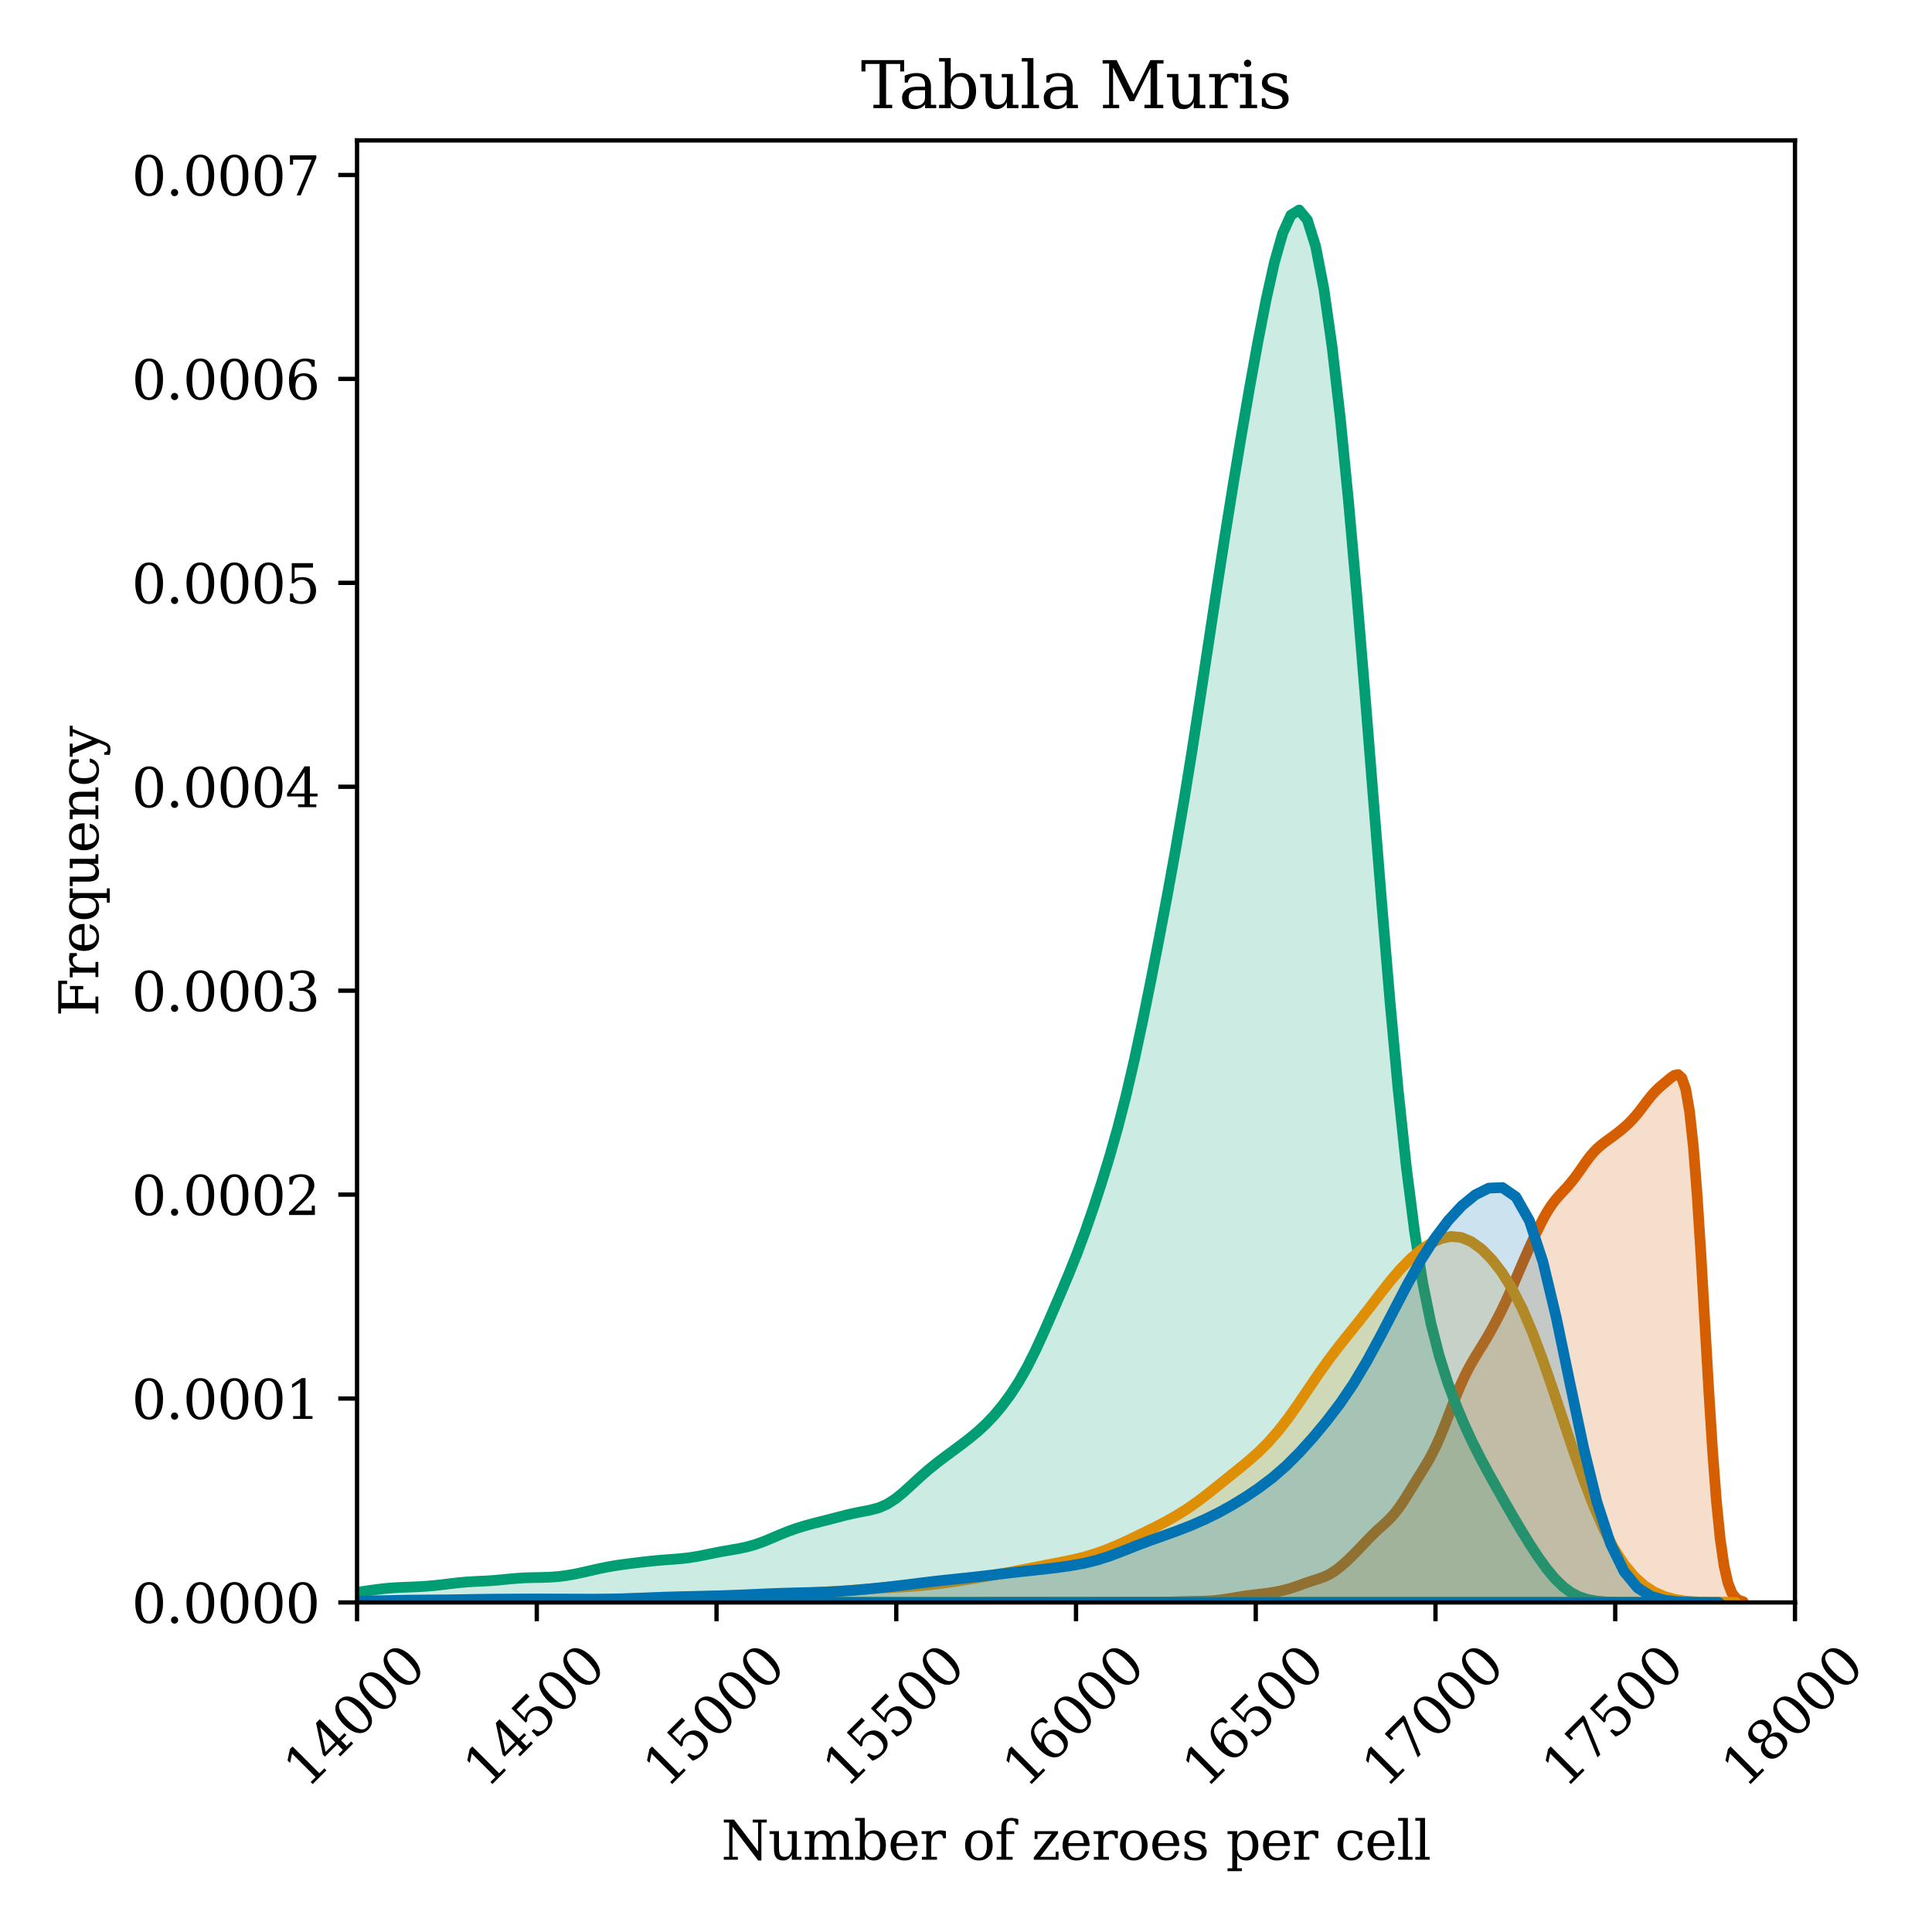 <?xml version="1.0" encoding="utf-8" standalone="no"?>
<!DOCTYPE svg PUBLIC "-//W3C//DTD SVG 1.1//EN"
  "http://www.w3.org/Graphics/SVG/1.1/DTD/svg11.dtd">
<svg xmlns:xlink="http://www.w3.org/1999/xlink" width="360pt" height="360pt" viewBox="0 0 360 360" xmlns="http://www.w3.org/2000/svg" version="1.1">
 <defs>
  <style type="text/css">*{stroke-linejoin: round; stroke-linecap: butt}</style>
 </defs>
 <g id="figure_1">
  <g id="patch_1">
   <path d="M 0 360 
L 360 360 
L 360 0 
L 0 0 
z
" style="fill: #ffffff"/>
  </g>
  <g id="axes_1">
   <g id="patch_2">
    <path d="M 66.53 298.591 
L 334.467 298.591 
L 334.467 26.16 
L 66.53 26.16 
z
" style="fill: #ffffff"/>
   </g>
   <g id="PolyCollection_1">
    <defs>
     <path id="mad202af116" d="M 182.892 -61.409 
L 182.892 -61.409 
L 183.605 -61.409 
L 184.318 -61.409 
L 185.032 -61.409 
L 185.745 -61.409 
L 186.458 -61.409 
L 187.171 -61.409 
L 187.884 -61.409 
L 188.597 -61.409 
L 189.311 -61.409 
L 190.024 -61.409 
L 190.737 -61.409 
L 191.45 -61.409 
L 192.163 -61.409 
L 192.876 -61.409 
L 193.59 -61.409 
L 194.303 -61.409 
L 195.016 -61.409 
L 195.729 -61.409 
L 196.442 -61.409 
L 197.155 -61.409 
L 197.869 -61.409 
L 198.582 -61.409 
L 199.295 -61.409 
L 200.008 -61.409 
L 200.721 -61.409 
L 201.434 -61.409 
L 202.148 -61.409 
L 202.861 -61.409 
L 203.574 -61.409 
L 204.287 -61.409 
L 205 -61.409 
L 205.713 -61.409 
L 206.426 -61.409 
L 207.14 -61.409 
L 207.853 -61.409 
L 208.566 -61.409 
L 209.279 -61.409 
L 209.992 -61.409 
L 210.705 -61.409 
L 211.419 -61.409 
L 212.132 -61.409 
L 212.845 -61.409 
L 213.558 -61.409 
L 214.271 -61.409 
L 214.984 -61.409 
L 215.698 -61.409 
L 216.411 -61.409 
L 217.124 -61.409 
L 217.837 -61.409 
L 218.55 -61.409 
L 219.263 -61.409 
L 219.977 -61.409 
L 220.69 -61.409 
L 221.403 -61.409 
L 222.116 -61.409 
L 222.829 -61.409 
L 223.542 -61.409 
L 224.256 -61.409 
L 224.969 -61.409 
L 225.682 -61.409 
L 226.395 -61.409 
L 227.108 -61.409 
L 227.821 -61.409 
L 228.535 -61.409 
L 229.248 -61.409 
L 229.961 -61.409 
L 230.674 -61.409 
L 231.387 -61.409 
L 232.1 -61.409 
L 232.813 -61.409 
L 233.527 -61.409 
L 234.24 -61.409 
L 234.953 -61.409 
L 235.666 -61.409 
L 236.379 -61.409 
L 237.092 -61.409 
L 237.806 -61.409 
L 238.519 -61.409 
L 239.232 -61.409 
L 239.945 -61.409 
L 240.658 -61.409 
L 241.371 -61.409 
L 242.085 -61.409 
L 242.798 -61.409 
L 243.511 -61.409 
L 244.224 -61.409 
L 244.937 -61.409 
L 245.65 -61.409 
L 246.364 -61.409 
L 247.077 -61.409 
L 247.79 -61.409 
L 248.503 -61.409 
L 249.216 -61.409 
L 249.929 -61.409 
L 250.643 -61.409 
L 251.356 -61.409 
L 252.069 -61.409 
L 252.782 -61.409 
L 253.495 -61.409 
L 254.208 -61.409 
L 254.921 -61.409 
L 255.635 -61.409 
L 256.348 -61.409 
L 257.061 -61.409 
L 257.774 -61.409 
L 258.487 -61.409 
L 259.2 -61.409 
L 259.914 -61.409 
L 260.627 -61.409 
L 261.34 -61.409 
L 262.053 -61.409 
L 262.766 -61.409 
L 263.479 -61.409 
L 264.193 -61.409 
L 264.906 -61.409 
L 265.619 -61.409 
L 266.332 -61.409 
L 267.045 -61.409 
L 267.758 -61.409 
L 268.472 -61.409 
L 269.185 -61.409 
L 269.898 -61.409 
L 270.611 -61.409 
L 271.324 -61.409 
L 272.037 -61.409 
L 272.751 -61.409 
L 273.464 -61.409 
L 274.177 -61.409 
L 274.89 -61.409 
L 275.603 -61.409 
L 276.316 -61.409 
L 277.03 -61.409 
L 277.743 -61.409 
L 278.456 -61.409 
L 279.169 -61.409 
L 279.882 -61.409 
L 280.595 -61.409 
L 281.308 -61.409 
L 282.022 -61.409 
L 282.735 -61.409 
L 283.448 -61.409 
L 284.161 -61.409 
L 284.874 -61.409 
L 285.587 -61.409 
L 286.301 -61.409 
L 287.014 -61.409 
L 287.727 -61.409 
L 288.44 -61.409 
L 289.153 -61.409 
L 289.866 -61.409 
L 290.58 -61.409 
L 291.293 -61.409 
L 292.006 -61.409 
L 292.719 -61.409 
L 293.432 -61.409 
L 294.145 -61.409 
L 294.859 -61.409 
L 295.572 -61.409 
L 296.285 -61.409 
L 296.998 -61.409 
L 297.711 -61.409 
L 298.424 -61.409 
L 299.138 -61.409 
L 299.851 -61.409 
L 300.564 -61.409 
L 301.277 -61.409 
L 301.99 -61.409 
L 302.703 -61.409 
L 303.417 -61.409 
L 304.13 -61.409 
L 304.843 -61.409 
L 305.556 -61.409 
L 306.269 -61.409 
L 306.982 -61.409 
L 307.695 -61.409 
L 308.409 -61.409 
L 309.122 -61.409 
L 309.835 -61.409 
L 310.548 -61.409 
L 311.261 -61.409 
L 311.974 -61.409 
L 312.688 -61.409 
L 313.401 -61.409 
L 314.114 -61.409 
L 314.827 -61.409 
L 315.54 -61.409 
L 316.253 -61.409 
L 316.967 -61.409 
L 317.68 -61.409 
L 318.393 -61.409 
L 319.106 -61.409 
L 319.819 -61.409 
L 320.532 -61.409 
L 321.246 -61.409 
L 321.959 -61.409 
L 322.672 -61.409 
L 323.385 -61.409 
L 324.098 -61.409 
L 324.811 -61.409 
L 324.811 -61.552 
L 324.811 -61.552 
L 324.098 -61.772 
L 323.385 -62.26 
L 322.672 -63.253 
L 321.959 -65.107 
L 321.246 -68.278 
L 320.532 -73.251 
L 319.819 -80.395 
L 319.106 -89.787 
L 318.393 -101.08 
L 317.68 -113.478 
L 316.967 -125.869 
L 316.253 -137.097 
L 315.54 -146.252 
L 314.827 -152.877 
L 314.114 -157.017 
L 313.401 -159.106 
L 312.688 -159.771 
L 311.974 -159.622 
L 311.261 -159.12 
L 310.548 -158.526 
L 309.835 -157.927 
L 309.122 -157.306 
L 308.409 -156.614 
L 307.695 -155.817 
L 306.982 -154.926 
L 306.269 -153.981 
L 305.556 -153.04 
L 304.843 -152.152 
L 304.13 -151.346 
L 303.417 -150.625 
L 302.703 -149.974 
L 301.99 -149.375 
L 301.277 -148.813 
L 300.564 -148.277 
L 299.851 -147.758 
L 299.138 -147.24 
L 298.424 -146.693 
L 297.711 -146.079 
L 296.998 -145.362 
L 296.285 -144.524 
L 295.572 -143.576 
L 294.859 -142.561 
L 294.145 -141.533 
L 293.432 -140.549 
L 292.719 -139.64 
L 292.006 -138.813 
L 291.293 -138.041 
L 290.58 -137.275 
L 289.866 -136.456 
L 289.153 -135.526 
L 288.44 -134.446 
L 287.727 -133.209 
L 287.014 -131.838 
L 286.301 -130.371 
L 285.587 -128.846 
L 284.874 -127.281 
L 284.161 -125.68 
L 283.448 -124.043 
L 282.735 -122.378 
L 282.022 -120.712 
L 281.308 -119.079 
L 280.595 -117.507 
L 279.882 -116.01 
L 279.169 -114.586 
L 278.456 -113.23 
L 277.743 -111.932 
L 277.03 -110.692 
L 276.316 -109.501 
L 275.603 -108.342 
L 274.89 -107.181 
L 274.177 -105.97 
L 273.464 -104.663 
L 272.751 -103.221 
L 272.037 -101.632 
L 271.324 -99.906 
L 270.611 -98.079 
L 269.898 -96.207 
L 269.185 -94.354 
L 268.472 -92.586 
L 267.758 -90.951 
L 267.045 -89.471 
L 266.332 -88.136 
L 265.619 -86.913 
L 264.906 -85.752 
L 264.193 -84.61 
L 263.479 -83.458 
L 262.766 -82.294 
L 262.053 -81.136 
L 261.34 -80.022 
L 260.627 -78.989 
L 259.914 -78.066 
L 259.2 -77.257 
L 258.487 -76.544 
L 257.774 -75.889 
L 257.061 -75.249 
L 256.348 -74.589 
L 255.635 -73.895 
L 254.921 -73.166 
L 254.208 -72.416 
L 253.495 -71.663 
L 252.782 -70.921 
L 252.069 -70.199 
L 251.356 -69.502 
L 250.643 -68.835 
L 249.929 -68.209 
L 249.216 -67.635 
L 248.503 -67.127 
L 247.79 -66.696 
L 247.077 -66.34 
L 246.364 -66.049 
L 245.65 -65.802 
L 244.937 -65.574 
L 244.224 -65.345 
L 243.511 -65.103 
L 242.798 -64.848 
L 242.085 -64.588 
L 241.371 -64.335 
L 240.658 -64.099 
L 239.945 -63.887 
L 239.232 -63.701 
L 238.519 -63.537 
L 237.806 -63.394 
L 237.092 -63.269 
L 236.379 -63.159 
L 235.666 -63.064 
L 234.953 -62.979 
L 234.24 -62.898 
L 233.527 -62.815 
L 232.813 -62.727 
L 232.1 -62.629 
L 231.387 -62.521 
L 230.674 -62.404 
L 229.961 -62.283 
L 229.248 -62.162 
L 228.535 -62.046 
L 227.821 -61.94 
L 227.108 -61.848 
L 226.395 -61.774 
L 225.682 -61.718 
L 224.969 -61.679 
L 224.256 -61.654 
L 223.542 -61.637 
L 222.829 -61.624 
L 222.116 -61.61 
L 221.403 -61.594 
L 220.69 -61.574 
L 219.977 -61.552 
L 219.263 -61.529 
L 218.55 -61.509 
L 217.837 -61.491 
L 217.124 -61.476 
L 216.411 -61.466 
L 215.698 -61.46 
L 214.984 -61.457 
L 214.271 -61.457 
L 213.558 -61.458 
L 212.845 -61.459 
L 212.132 -61.46 
L 211.419 -61.46 
L 210.705 -61.46 
L 209.992 -61.459 
L 209.279 -61.456 
L 208.566 -61.452 
L 207.853 -61.446 
L 207.14 -61.439 
L 206.426 -61.432 
L 205.713 -61.425 
L 205 -61.419 
L 204.287 -61.415 
L 203.574 -61.412 
L 202.861 -61.411 
L 202.148 -61.41 
L 201.434 -61.409 
L 200.721 -61.409 
L 200.008 -61.409 
L 199.295 -61.409 
L 198.582 -61.409 
L 197.869 -61.409 
L 197.155 -61.409 
L 196.442 -61.41 
L 195.729 -61.412 
L 195.016 -61.414 
L 194.303 -61.418 
L 193.59 -61.423 
L 192.876 -61.429 
L 192.163 -61.435 
L 191.45 -61.441 
L 190.737 -61.445 
L 190.024 -61.446 
L 189.311 -61.444 
L 188.597 -61.439 
L 187.884 -61.432 
L 187.171 -61.426 
L 186.458 -61.42 
L 185.745 -61.416 
L 185.032 -61.413 
L 184.318 -61.411 
L 183.605 -61.41 
L 182.892 -61.409 
z
" style="stroke: #d55e00; stroke-width: 2"/>
    </defs>
    <g clip-path="url(#p341650a01e)">
     <use xlink:href="#mad202af116" x="0" y="360" style="fill: #d55e00; fill-opacity: 0.2; stroke: #d55e00; stroke-width: 2"/>
    </g>
   </g>
   <g id="PolyCollection_2">
    <defs>
     <path id="m974bfc3714" d="M 0.98 -61.409 
L 0.98 -61.409 
L 2.515 -61.409 
L 4.051 -61.409 
L 5.587 -61.409 
L 7.122 -61.409 
L 8.658 -61.409 
L 10.194 -61.409 
L 11.729 -61.409 
L 13.265 -61.409 
L 14.8 -61.409 
L 16.336 -61.409 
L 17.872 -61.409 
L 19.407 -61.409 
L 20.943 -61.409 
L 22.479 -61.409 
L 24.014 -61.409 
L 25.55 -61.409 
L 27.086 -61.409 
L 28.621 -61.409 
L 30.157 -61.409 
L 31.693 -61.409 
L 33.228 -61.409 
L 34.764 -61.409 
L 36.3 -61.409 
L 37.835 -61.409 
L 39.371 -61.409 
L 40.907 -61.409 
L 42.442 -61.409 
L 43.978 -61.409 
L 45.514 -61.409 
L 47.049 -61.409 
L 48.585 -61.409 
L 50.121 -61.409 
L 51.656 -61.409 
L 53.192 -61.409 
L 54.727 -61.409 
L 56.263 -61.409 
L 57.799 -61.409 
L 59.334 -61.409 
L 60.87 -61.409 
L 62.406 -61.409 
L 63.941 -61.409 
L 65.477 -61.409 
L 67.013 -61.409 
L 68.548 -61.409 
L 70.084 -61.409 
L 71.62 -61.409 
L 73.155 -61.409 
L 74.691 -61.409 
L 76.227 -61.409 
L 77.762 -61.409 
L 79.298 -61.409 
L 80.834 -61.409 
L 82.369 -61.409 
L 83.905 -61.409 
L 85.441 -61.409 
L 86.976 -61.409 
L 88.512 -61.409 
L 90.048 -61.409 
L 91.583 -61.409 
L 93.119 -61.409 
L 94.654 -61.409 
L 96.19 -61.409 
L 97.726 -61.409 
L 99.261 -61.409 
L 100.797 -61.409 
L 102.333 -61.409 
L 103.868 -61.409 
L 105.404 -61.409 
L 106.94 -61.409 
L 108.475 -61.409 
L 110.011 -61.409 
L 111.547 -61.409 
L 113.082 -61.409 
L 114.618 -61.409 
L 116.154 -61.409 
L 117.689 -61.409 
L 119.225 -61.409 
L 120.761 -61.409 
L 122.296 -61.409 
L 123.832 -61.409 
L 125.368 -61.409 
L 126.903 -61.409 
L 128.439 -61.409 
L 129.974 -61.409 
L 131.51 -61.409 
L 133.046 -61.409 
L 134.581 -61.409 
L 136.117 -61.409 
L 137.653 -61.409 
L 139.188 -61.409 
L 140.724 -61.409 
L 142.26 -61.409 
L 143.795 -61.409 
L 145.331 -61.409 
L 146.867 -61.409 
L 148.402 -61.409 
L 149.938 -61.409 
L 151.474 -61.409 
L 153.009 -61.409 
L 154.545 -61.409 
L 156.081 -61.409 
L 157.616 -61.409 
L 159.152 -61.409 
L 160.688 -61.409 
L 162.223 -61.409 
L 163.759 -61.409 
L 165.295 -61.409 
L 166.83 -61.409 
L 168.366 -61.409 
L 169.901 -61.409 
L 171.437 -61.409 
L 172.973 -61.409 
L 174.508 -61.409 
L 176.044 -61.409 
L 177.58 -61.409 
L 179.115 -61.409 
L 180.651 -61.409 
L 182.187 -61.409 
L 183.722 -61.409 
L 185.258 -61.409 
L 186.794 -61.409 
L 188.329 -61.409 
L 189.865 -61.409 
L 191.401 -61.409 
L 192.936 -61.409 
L 194.472 -61.409 
L 196.008 -61.409 
L 197.543 -61.409 
L 199.079 -61.409 
L 200.615 -61.409 
L 202.15 -61.409 
L 203.686 -61.409 
L 205.222 -61.409 
L 206.757 -61.409 
L 208.293 -61.409 
L 209.828 -61.409 
L 211.364 -61.409 
L 212.9 -61.409 
L 214.435 -61.409 
L 215.971 -61.409 
L 217.507 -61.409 
L 219.042 -61.409 
L 220.578 -61.409 
L 222.114 -61.409 
L 223.649 -61.409 
L 225.185 -61.409 
L 226.721 -61.409 
L 228.256 -61.409 
L 229.792 -61.409 
L 231.328 -61.409 
L 232.863 -61.409 
L 234.399 -61.409 
L 235.935 -61.409 
L 237.47 -61.409 
L 239.006 -61.409 
L 240.542 -61.409 
L 242.077 -61.409 
L 243.613 -61.409 
L 245.149 -61.409 
L 246.684 -61.409 
L 248.22 -61.409 
L 249.755 -61.409 
L 251.291 -61.409 
L 252.827 -61.409 
L 254.362 -61.409 
L 255.898 -61.409 
L 257.434 -61.409 
L 258.969 -61.409 
L 260.505 -61.409 
L 262.041 -61.409 
L 263.576 -61.409 
L 265.112 -61.409 
L 266.648 -61.409 
L 268.183 -61.409 
L 269.719 -61.409 
L 271.255 -61.409 
L 272.79 -61.409 
L 274.326 -61.409 
L 275.862 -61.409 
L 277.397 -61.409 
L 278.933 -61.409 
L 280.469 -61.409 
L 282.004 -61.409 
L 283.54 -61.409 
L 285.076 -61.409 
L 286.611 -61.409 
L 288.147 -61.409 
L 289.682 -61.409 
L 291.218 -61.409 
L 292.754 -61.409 
L 294.289 -61.409 
L 295.825 -61.409 
L 297.361 -61.409 
L 298.896 -61.409 
L 300.432 -61.409 
L 301.968 -61.409 
L 303.503 -61.409 
L 305.039 -61.409 
L 306.575 -61.409 
L 306.575 -61.409 
L 306.575 -61.409 
L 305.039 -61.411 
L 303.503 -61.416 
L 301.968 -61.43 
L 300.432 -61.462 
L 298.896 -61.534 
L 297.361 -61.682 
L 295.825 -61.964 
L 294.289 -62.457 
L 292.754 -63.243 
L 291.218 -64.383 
L 289.682 -65.898 
L 288.147 -67.756 
L 286.611 -69.89 
L 285.076 -72.229 
L 283.54 -74.717 
L 282.004 -77.31 
L 280.469 -79.973 
L 278.933 -82.681 
L 277.397 -85.439 
L 275.862 -88.301 
L 274.326 -91.348 
L 272.79 -94.668 
L 271.255 -98.342 
L 269.719 -102.493 
L 268.183 -107.358 
L 266.648 -113.329 
L 265.112 -120.905 
L 263.576 -130.565 
L 262.041 -142.627 
L 260.505 -157.134 
L 258.969 -173.811 
L 257.434 -192.103 
L 255.898 -211.269 
L 254.362 -230.515 
L 252.827 -249.108 
L 251.291 -266.432 
L 249.755 -281.99 
L 248.22 -295.364 
L 246.684 -306.175 
L 245.149 -314.113 
L 243.613 -319.002 
L 242.077 -320.867 
L 240.542 -319.92 
L 239.006 -316.518 
L 237.47 -311.118 
L 235.935 -304.233 
L 234.399 -296.36 
L 232.863 -287.879 
L 231.328 -278.993 
L 229.792 -269.759 
L 228.256 -260.173 
L 226.721 -250.261 
L 225.185 -240.136 
L 223.649 -229.994 
L 222.114 -220.079 
L 220.578 -210.598 
L 219.042 -201.644 
L 217.507 -193.177 
L 215.971 -185.074 
L 214.435 -177.235 
L 212.9 -169.667 
L 211.364 -162.499 
L 209.828 -155.889 
L 208.293 -149.909 
L 206.757 -144.493 
L 205.222 -139.489 
L 203.686 -134.783 
L 202.15 -130.357 
L 200.615 -126.24 
L 199.079 -122.412 
L 197.543 -118.771 
L 196.008 -115.206 
L 194.472 -111.699 
L 192.936 -108.348 
L 191.401 -105.284 
L 189.865 -102.579 
L 188.329 -100.213 
L 186.794 -98.13 
L 185.258 -96.289 
L 183.722 -94.674 
L 182.187 -93.256 
L 180.651 -91.986 
L 179.115 -90.803 
L 177.58 -89.661 
L 176.044 -88.525 
L 174.508 -87.357 
L 172.973 -86.114 
L 171.437 -84.771 
L 169.901 -83.354 
L 168.366 -81.952 
L 166.83 -80.7 
L 165.295 -79.72 
L 163.759 -79.052 
L 162.223 -78.634 
L 160.688 -78.336 
L 159.152 -78.036 
L 157.616 -77.68 
L 156.081 -77.282 
L 154.545 -76.881 
L 153.009 -76.492 
L 151.474 -76.103 
L 149.938 -75.684 
L 148.402 -75.21 
L 146.867 -74.66 
L 145.331 -74.041 
L 143.795 -73.384 
L 142.26 -72.75 
L 140.724 -72.2 
L 139.188 -71.766 
L 137.653 -71.439 
L 136.117 -71.173 
L 134.581 -70.91 
L 133.046 -70.616 
L 131.51 -70.298 
L 129.974 -69.995 
L 128.439 -69.747 
L 126.903 -69.571 
L 125.368 -69.447 
L 123.832 -69.337 
L 122.296 -69.209 
L 120.761 -69.052 
L 119.225 -68.875 
L 117.689 -68.688 
L 116.154 -68.491 
L 114.618 -68.268 
L 113.082 -68 
L 111.547 -67.683 
L 110.011 -67.333 
L 108.475 -66.981 
L 106.94 -66.661 
L 105.404 -66.401 
L 103.868 -66.216 
L 102.333 -66.109 
L 100.797 -66.062 
L 99.261 -66.039 
L 97.726 -65.993 
L 96.19 -65.896 
L 94.654 -65.754 
L 93.119 -65.601 
L 91.583 -65.475 
L 90.048 -65.387 
L 88.512 -65.315 
L 86.976 -65.223 
L 85.441 -65.085 
L 83.905 -64.906 
L 82.369 -64.716 
L 80.834 -64.548 
L 79.298 -64.42 
L 77.762 -64.332 
L 76.227 -64.27 
L 74.691 -64.21 
L 73.155 -64.124 
L 71.62 -63.992 
L 70.084 -63.808 
L 68.548 -63.59 
L 67.013 -63.37 
L 65.477 -63.175 
L 63.941 -63.019 
L 62.406 -62.896 
L 60.87 -62.797 
L 59.334 -62.713 
L 57.799 -62.639 
L 56.263 -62.568 
L 54.727 -62.488 
L 53.192 -62.389 
L 51.656 -62.271 
L 50.121 -62.146 
L 48.585 -62.031 
L 47.049 -61.937 
L 45.514 -61.864 
L 43.978 -61.81 
L 42.442 -61.769 
L 40.907 -61.739 
L 39.371 -61.725 
L 37.835 -61.731 
L 36.3 -61.759 
L 34.764 -61.799 
L 33.228 -61.837 
L 31.693 -61.861 
L 30.157 -61.863 
L 28.621 -61.848 
L 27.086 -61.822 
L 25.55 -61.792 
L 24.014 -61.763 
L 22.479 -61.737 
L 20.943 -61.717 
L 19.407 -61.704 
L 17.872 -61.694 
L 16.336 -61.681 
L 14.8 -61.657 
L 13.265 -61.618 
L 11.729 -61.569 
L 10.194 -61.518 
L 8.658 -61.474 
L 7.122 -61.443 
L 5.587 -61.424 
L 4.051 -61.415 
L 2.515 -61.411 
L 0.98 -61.409 
z
" style="stroke: #029e73; stroke-width: 2"/>
    </defs>
    <g clip-path="url(#p341650a01e)">
     <use xlink:href="#m974bfc3714" x="0" y="360" style="fill: #029e73; fill-opacity: 0.2; stroke: #029e73; stroke-width: 2"/>
    </g>
   </g>
   <g id="PolyCollection_3">
    <path d="M -53.738 298.591 
L -53.738 298.591 
L -51.843 298.591 
L -49.948 298.591 
L -48.052 298.591 
L -46.157 298.591 
L -44.261 298.591 
L -42.366 298.591 
L -40.471 298.591 
L -38.575 298.591 
L -36.68 298.591 
L -34.784 298.591 
L -32.889 298.591 
L -30.994 298.591 
L -29.098 298.591 
L -27.203 298.591 
L -25.307 298.591 
L -23.412 298.591 
L -21.517 298.591 
L -19.621 298.591 
L -17.726 298.591 
L -15.83 298.591 
L -13.935 298.591 
L -12.04 298.591 
L -10.144 298.591 
L -8.249 298.591 
L -6.353 298.591 
L -4.458 298.591 
L -2.563 298.591 
L -0.667 298.591 
L 1.228 298.591 
L 3.124 298.591 
L 5.019 298.591 
L 6.914 298.591 
L 8.81 298.591 
L 10.705 298.591 
L 12.601 298.591 
L 14.496 298.591 
L 16.391 298.591 
L 18.287 298.591 
L 20.182 298.591 
L 22.078 298.591 
L 23.973 298.591 
L 25.868 298.591 
L 27.764 298.591 
L 29.659 298.591 
L 31.555 298.591 
L 33.45 298.591 
L 35.345 298.591 
L 37.241 298.591 
L 39.136 298.591 
L 41.032 298.591 
L 42.927 298.591 
L 44.822 298.591 
L 46.718 298.591 
L 48.613 298.591 
L 50.509 298.591 
L 52.404 298.591 
L 54.299 298.591 
L 56.195 298.591 
L 58.09 298.591 
L 59.986 298.591 
L 61.881 298.591 
L 63.776 298.591 
L 65.672 298.591 
L 67.567 298.591 
L 69.463 298.591 
L 71.358 298.591 
L 73.253 298.591 
L 75.149 298.591 
L 77.044 298.591 
L 78.94 298.591 
L 80.835 298.591 
L 82.731 298.591 
L 84.626 298.591 
L 86.521 298.591 
L 88.417 298.591 
L 90.312 298.591 
L 92.208 298.591 
L 94.103 298.591 
L 95.998 298.591 
L 97.894 298.591 
L 99.789 298.591 
L 101.685 298.591 
L 103.58 298.591 
L 105.475 298.591 
L 107.371 298.591 
L 109.266 298.591 
L 111.162 298.591 
L 113.057 298.591 
L 114.952 298.591 
L 116.848 298.591 
L 118.743 298.591 
L 120.639 298.591 
L 122.534 298.591 
L 124.429 298.591 
L 126.325 298.591 
L 128.22 298.591 
L 130.116 298.591 
L 132.011 298.591 
L 133.906 298.591 
L 135.802 298.591 
L 137.697 298.591 
L 139.593 298.591 
L 141.488 298.591 
L 143.383 298.591 
L 145.279 298.591 
L 147.174 298.591 
L 149.07 298.591 
L 150.965 298.591 
L 152.86 298.591 
L 154.756 298.591 
L 156.651 298.591 
L 158.547 298.591 
L 160.442 298.591 
L 162.337 298.591 
L 164.233 298.591 
L 166.128 298.591 
L 168.024 298.591 
L 169.919 298.591 
L 171.814 298.591 
L 173.71 298.591 
L 175.605 298.591 
L 177.501 298.591 
L 179.396 298.591 
L 181.291 298.591 
L 183.187 298.591 
L 185.082 298.591 
L 186.978 298.591 
L 188.873 298.591 
L 190.768 298.591 
L 192.664 298.591 
L 194.559 298.591 
L 196.455 298.591 
L 198.35 298.591 
L 200.245 298.591 
L 202.141 298.591 
L 204.036 298.591 
L 205.932 298.591 
L 207.827 298.591 
L 209.722 298.591 
L 211.618 298.591 
L 213.513 298.591 
L 215.409 298.591 
L 217.304 298.591 
L 219.199 298.591 
L 221.095 298.591 
L 222.99 298.591 
L 224.886 298.591 
L 226.781 298.591 
L 228.676 298.591 
L 230.572 298.591 
L 232.467 298.591 
L 234.363 298.591 
L 236.258 298.591 
L 238.153 298.591 
L 240.049 298.591 
L 241.944 298.591 
L 243.84 298.591 
L 245.735 298.591 
L 247.63 298.591 
L 249.526 298.591 
L 251.421 298.591 
L 253.317 298.591 
L 255.212 298.591 
L 257.107 298.591 
L 259.003 298.591 
L 260.898 298.591 
L 262.794 298.591 
L 264.689 298.591 
L 266.584 298.591 
L 268.48 298.591 
L 270.375 298.591 
L 272.271 298.591 
L 274.166 298.591 
L 276.061 298.591 
L 277.957 298.591 
L 279.852 298.591 
L 281.748 298.591 
L 283.643 298.591 
L 285.538 298.591 
L 287.434 298.591 
L 289.329 298.591 
L 291.225 298.591 
L 293.12 298.591 
L 295.015 298.591 
L 296.911 298.591 
L 298.806 298.591 
L 300.702 298.591 
L 302.597 298.591 
L 304.492 298.591 
L 306.388 298.591 
L 308.283 298.591 
L 310.179 298.591 
L 312.074 298.591 
L 313.969 298.591 
L 315.865 298.591 
L 317.76 298.591 
L 319.656 298.591 
L 321.551 298.591 
L 323.446 298.591 
L 323.446 298.59 
L 323.446 298.59 
L 321.551 298.587 
L 319.656 298.576 
L 317.76 298.546 
L 315.865 298.473 
L 313.969 298.316 
L 312.074 298.016 
L 310.179 297.498 
L 308.283 296.675 
L 306.388 295.457 
L 304.492 293.749 
L 302.597 291.458 
L 300.702 288.503 
L 298.806 284.838 
L 296.911 280.483 
L 295.015 275.532 
L 293.12 270.143 
L 291.225 264.5 
L 289.329 258.814 
L 287.434 253.319 
L 285.538 248.261 
L 283.643 243.836 
L 281.748 240.125 
L 279.852 237.092 
L 277.957 234.65 
L 276.061 232.741 
L 274.166 231.37 
L 272.271 230.579 
L 270.375 230.395 
L 268.48 230.79 
L 266.584 231.679 
L 264.689 232.965 
L 262.794 234.589 
L 260.898 236.532 
L 259.003 238.761 
L 257.107 241.181 
L 255.212 243.657 
L 253.317 246.081 
L 251.421 248.44 
L 249.526 250.811 
L 247.63 253.299 
L 245.735 255.959 
L 243.84 258.75 
L 241.944 261.556 
L 240.049 264.236 
L 238.153 266.678 
L 236.258 268.83 
L 234.363 270.705 
L 232.467 272.371 
L 230.572 273.923 
L 228.676 275.445 
L 226.781 276.97 
L 224.886 278.475 
L 222.99 279.908 
L 221.095 281.224 
L 219.199 282.407 
L 217.304 283.475 
L 215.409 284.464 
L 213.513 285.413 
L 211.618 286.338 
L 209.722 287.235 
L 207.827 288.08 
L 205.932 288.849 
L 204.036 289.523 
L 202.141 290.092 
L 200.245 290.564 
L 198.35 290.965 
L 196.455 291.333 
L 194.559 291.697 
L 192.664 292.067 
L 190.768 292.441 
L 188.873 292.81 
L 186.978 293.166 
L 185.082 293.507 
L 183.187 293.835 
L 181.291 294.151 
L 179.396 294.457 
L 177.501 294.746 
L 175.605 295.01 
L 173.71 295.241 
L 171.814 295.432 
L 169.919 295.582 
L 168.024 295.699 
L 166.128 295.8 
L 164.233 295.908 
L 162.337 296.038 
L 160.442 296.189 
L 158.547 296.342 
L 156.651 296.476 
L 154.756 296.584 
L 152.86 296.68 
L 150.965 296.784 
L 149.07 296.904 
L 147.174 297.031 
L 145.279 297.144 
L 143.383 297.227 
L 141.488 297.276 
L 139.593 297.302 
L 137.697 297.319 
L 135.802 297.341 
L 133.906 297.38 
L 132.011 297.44 
L 130.116 297.517 
L 128.22 297.601 
L 126.325 297.677 
L 124.429 297.736 
L 122.534 297.78 
L 120.639 297.817 
L 118.743 297.858 
L 116.848 297.908 
L 114.952 297.963 
L 113.057 298.017 
L 111.162 298.065 
L 109.266 298.104 
L 107.371 298.136 
L 105.475 298.165 
L 103.58 298.193 
L 101.685 298.222 
L 99.789 298.251 
L 97.894 298.28 
L 95.998 298.306 
L 94.103 298.325 
L 92.208 298.336 
L 90.312 298.345 
L 88.417 298.356 
L 86.521 298.373 
L 84.626 298.393 
L 82.731 298.411 
L 80.835 298.423 
L 78.94 298.431 
L 77.044 298.436 
L 75.149 298.44 
L 73.253 298.444 
L 71.358 298.447 
L 69.463 298.452 
L 67.567 298.46 
L 65.672 298.47 
L 63.776 298.479 
L 61.881 298.482 
L 59.986 298.48 
L 58.09 298.477 
L 56.195 298.478 
L 54.299 298.485 
L 52.404 298.497 
L 50.509 298.509 
L 48.613 298.519 
L 46.718 298.527 
L 44.822 298.531 
L 42.927 298.533 
L 41.032 298.53 
L 39.136 298.524 
L 37.241 298.517 
L 35.345 298.509 
L 33.45 298.505 
L 31.555 298.505 
L 29.659 298.506 
L 27.764 298.505 
L 25.868 298.5 
L 23.973 298.495 
L 22.078 298.495 
L 20.182 298.504 
L 18.287 298.519 
L 16.391 298.538 
L 14.496 298.553 
L 12.601 298.559 
L 10.705 298.557 
L 8.81 298.549 
L 6.914 298.54 
L 5.019 298.534 
L 3.124 298.534 
L 1.228 298.538 
L -0.667 298.545 
L -2.563 298.553 
L -4.458 298.561 
L -6.353 298.568 
L -8.249 298.573 
L -10.144 298.575 
L -12.04 298.575 
L -13.935 298.573 
L -15.83 298.571 
L -17.726 298.572 
L -19.621 298.576 
L -21.517 298.581 
L -23.412 298.585 
L -25.307 298.588 
L -27.203 298.59 
L -29.098 298.59 
L -30.994 298.588 
L -32.889 298.585 
L -34.784 298.581 
L -36.68 298.576 
L -38.575 298.572 
L -40.471 298.572 
L -42.366 298.574 
L -44.261 298.579 
L -46.157 298.583 
L -48.052 298.587 
L -49.948 298.589 
L -51.843 298.591 
L -53.738 298.591 
z
" clip-path="url(#p341650a01e)" style="fill: #de8f05; fill-opacity: 0.2; stroke: #de8f05; stroke-width: 2"/>
   </g>
   <g id="PolyCollection_4">
    <path d="M -181.172 298.591 
L -181.172 298.591 
L -178.652 298.591 
L -176.132 298.591 
L -173.613 298.591 
L -171.093 298.591 
L -168.573 298.591 
L -166.053 298.591 
L -163.533 298.591 
L -161.014 298.591 
L -158.494 298.591 
L -155.974 298.591 
L -153.454 298.591 
L -150.935 298.591 
L -148.415 298.591 
L -145.895 298.591 
L -143.375 298.591 
L -140.856 298.591 
L -138.336 298.591 
L -135.816 298.591 
L -133.296 298.591 
L -130.777 298.591 
L -128.257 298.591 
L -125.737 298.591 
L -123.217 298.591 
L -120.698 298.591 
L -118.178 298.591 
L -115.658 298.591 
L -113.138 298.591 
L -110.619 298.591 
L -108.099 298.591 
L -105.579 298.591 
L -103.059 298.591 
L -100.539 298.591 
L -98.02 298.591 
L -95.5 298.591 
L -92.98 298.591 
L -90.46 298.591 
L -87.941 298.591 
L -85.421 298.591 
L -82.901 298.591 
L -80.381 298.591 
L -77.862 298.591 
L -75.342 298.591 
L -72.822 298.591 
L -70.302 298.591 
L -67.783 298.591 
L -65.263 298.591 
L -62.743 298.591 
L -60.223 298.591 
L -57.704 298.591 
L -55.184 298.591 
L -52.664 298.591 
L -50.144 298.591 
L -47.625 298.591 
L -45.105 298.591 
L -42.585 298.591 
L -40.065 298.591 
L -37.545 298.591 
L -35.026 298.591 
L -32.506 298.591 
L -29.986 298.591 
L -27.466 298.591 
L -24.947 298.591 
L -22.427 298.591 
L -19.907 298.591 
L -17.387 298.591 
L -14.868 298.591 
L -12.348 298.591 
L -9.828 298.591 
L -7.308 298.591 
L -4.789 298.591 
L -2.269 298.591 
L 0.251 298.591 
L 2.771 298.591 
L 5.29 298.591 
L 7.81 298.591 
L 10.33 298.591 
L 12.85 298.591 
L 15.369 298.591 
L 17.889 298.591 
L 20.409 298.591 
L 22.929 298.591 
L 25.448 298.591 
L 27.968 298.591 
L 30.488 298.591 
L 33.008 298.591 
L 35.528 298.591 
L 38.047 298.591 
L 40.567 298.591 
L 43.087 298.591 
L 45.607 298.591 
L 48.126 298.591 
L 50.646 298.591 
L 53.166 298.591 
L 55.686 298.591 
L 58.205 298.591 
L 60.725 298.591 
L 63.245 298.591 
L 65.765 298.591 
L 68.284 298.591 
L 70.804 298.591 
L 73.324 298.591 
L 75.844 298.591 
L 78.363 298.591 
L 80.883 298.591 
L 83.403 298.591 
L 85.923 298.591 
L 88.442 298.591 
L 90.962 298.591 
L 93.482 298.591 
L 96.002 298.591 
L 98.522 298.591 
L 101.041 298.591 
L 103.561 298.591 
L 106.081 298.591 
L 108.601 298.591 
L 111.12 298.591 
L 113.64 298.591 
L 116.16 298.591 
L 118.68 298.591 
L 121.199 298.591 
L 123.719 298.591 
L 126.239 298.591 
L 128.759 298.591 
L 131.278 298.591 
L 133.798 298.591 
L 136.318 298.591 
L 138.838 298.591 
L 141.357 298.591 
L 143.877 298.591 
L 146.397 298.591 
L 148.917 298.591 
L 151.436 298.591 
L 153.956 298.591 
L 156.476 298.591 
L 158.996 298.591 
L 161.516 298.591 
L 164.035 298.591 
L 166.555 298.591 
L 169.075 298.591 
L 171.595 298.591 
L 174.114 298.591 
L 176.634 298.591 
L 179.154 298.591 
L 181.674 298.591 
L 184.193 298.591 
L 186.713 298.591 
L 189.233 298.591 
L 191.753 298.591 
L 194.272 298.591 
L 196.792 298.591 
L 199.312 298.591 
L 201.832 298.591 
L 204.351 298.591 
L 206.871 298.591 
L 209.391 298.591 
L 211.911 298.591 
L 214.43 298.591 
L 216.95 298.591 
L 219.47 298.591 
L 221.99 298.591 
L 224.51 298.591 
L 227.029 298.591 
L 229.549 298.591 
L 232.069 298.591 
L 234.589 298.591 
L 237.108 298.591 
L 239.628 298.591 
L 242.148 298.591 
L 244.668 298.591 
L 247.187 298.591 
L 249.707 298.591 
L 252.227 298.591 
L 254.747 298.591 
L 257.266 298.591 
L 259.786 298.591 
L 262.306 298.591 
L 264.826 298.591 
L 267.345 298.591 
L 269.865 298.591 
L 272.385 298.591 
L 274.905 298.591 
L 277.424 298.591 
L 279.944 298.591 
L 282.464 298.591 
L 284.984 298.591 
L 287.504 298.591 
L 290.023 298.591 
L 292.543 298.591 
L 295.063 298.591 
L 297.583 298.591 
L 300.102 298.591 
L 302.622 298.591 
L 305.142 298.591 
L 307.662 298.591 
L 310.181 298.591 
L 312.701 298.591 
L 315.221 298.591 
L 317.741 298.591 
L 320.26 298.591 
L 320.26 298.59 
L 320.26 298.59 
L 317.741 298.584 
L 315.221 298.557 
L 312.701 298.462 
L 310.181 298.178 
L 307.662 297.456 
L 305.142 295.869 
L 302.622 292.823 
L 300.102 287.665 
L 297.583 279.932 
L 295.063 269.689 
L 292.543 257.768 
L 290.023 245.676 
L 287.504 235.141 
L 284.984 227.461 
L 282.464 223.016 
L 279.944 221.285 
L 277.424 221.384 
L 274.905 222.631 
L 272.385 224.691 
L 269.865 227.418 
L 267.345 230.761 
L 264.826 234.719 
L 262.306 239.219 
L 259.786 244.041 
L 257.266 248.904 
L 254.747 253.556 
L 252.227 257.788 
L 249.707 261.511 
L 247.187 264.812 
L 244.668 267.838 
L 242.148 270.639 
L 239.628 273.159 
L 237.108 275.35 
L 234.589 277.251 
L 232.069 278.945 
L 229.549 280.485 
L 227.029 281.876 
L 224.51 283.116 
L 221.99 284.218 
L 219.47 285.205 
L 216.95 286.113 
L 214.43 287.007 
L 211.911 287.953 
L 209.391 288.952 
L 206.871 289.914 
L 204.351 290.723 
L 201.832 291.331 
L 199.312 291.775 
L 196.792 292.122 
L 194.272 292.418 
L 191.753 292.689 
L 189.233 292.962 
L 186.713 293.254 
L 184.193 293.558 
L 181.674 293.853 
L 179.154 294.121 
L 176.634 294.378 
L 174.114 294.655 
L 171.595 294.963 
L 169.075 295.28 
L 166.555 295.58 
L 164.035 295.857 
L 161.516 296.11 
L 158.996 296.334 
L 156.476 296.516 
L 153.956 296.647 
L 151.436 296.731 
L 148.917 296.79 
L 146.397 296.856 
L 143.877 296.946 
L 141.357 297.057 
L 138.838 297.171 
L 136.318 297.273 
L 133.798 297.355 
L 131.278 297.42 
L 128.759 297.476 
L 126.239 297.534 
L 123.719 297.609 
L 121.199 297.706 
L 118.68 297.812 
L 116.16 297.901 
L 113.64 297.955 
L 111.12 297.974 
L 108.601 297.972 
L 106.081 297.963 
L 103.561 297.954 
L 101.041 297.949 
L 98.522 297.95 
L 96.002 297.957 
L 93.482 297.969 
L 90.962 297.99 
L 88.442 298.026 
L 85.923 298.07 
L 83.403 298.106 
L 80.883 298.125 
L 78.363 298.142 
L 75.844 298.173 
L 73.324 298.222 
L 70.804 298.273 
L 68.284 298.314 
L 65.765 298.34 
L 63.245 298.352 
L 60.725 298.359 
L 58.205 298.37 
L 55.686 298.39 
L 53.166 298.418 
L 50.646 298.445 
L 48.126 298.461 
L 45.607 298.469 
L 43.087 298.479 
L 40.567 298.5 
L 38.047 298.528 
L 35.528 298.554 
L 33.008 298.57 
L 30.488 298.575 
L 27.968 298.574 
L 25.448 298.572 
L 22.929 298.575 
L 20.409 298.58 
L 17.889 298.585 
L 15.369 298.589 
L 12.85 298.59 
L 10.33 298.588 
L 7.81 298.584 
L 5.29 298.575 
L 2.771 298.564 
L 0.251 298.556 
L -2.269 298.556 
L -4.789 298.563 
L -7.308 298.572 
L -9.828 298.576 
L -12.348 298.575 
L -14.868 298.573 
L -17.387 298.573 
L -19.907 298.577 
L -22.427 298.581 
L -24.947 298.583 
L -27.466 298.581 
L -29.986 298.576 
L -32.506 298.573 
L -35.026 298.574 
L -37.545 298.579 
L -40.065 298.584 
L -42.585 298.588 
L -45.105 298.59 
L -47.625 298.591 
L -50.144 298.591 
L -52.664 298.591 
L -55.184 298.591 
L -57.704 298.591 
L -60.223 298.591 
L -62.743 298.591 
L -65.263 298.591 
L -67.783 298.591 
L -70.302 298.591 
L -72.822 298.591 
L -75.342 298.591 
L -77.862 298.591 
L -80.381 298.591 
L -82.901 298.591 
L -85.421 298.591 
L -87.941 298.591 
L -90.46 298.591 
L -92.98 298.591 
L -95.5 298.591 
L -98.02 298.591 
L -100.539 298.591 
L -103.059 298.591 
L -105.579 298.591 
L -108.099 298.591 
L -110.619 298.591 
L -113.138 298.591 
L -115.658 298.591 
L -118.178 298.591 
L -120.698 298.591 
L -123.217 298.591 
L -125.737 298.591 
L -128.257 298.591 
L -130.777 298.591 
L -133.296 298.591 
L -135.816 298.591 
L -138.336 298.591 
L -140.856 298.591 
L -143.375 298.591 
L -145.895 298.591 
L -148.415 298.591 
L -150.935 298.591 
L -153.454 298.591 
L -155.974 298.589 
L -158.494 298.586 
L -161.014 298.581 
L -163.533 298.576 
L -166.053 298.573 
L -168.573 298.574 
L -171.093 298.579 
L -173.613 298.585 
L -176.132 298.589 
L -178.652 298.59 
L -181.172 298.591 
z
" clip-path="url(#p341650a01e)" style="fill: #0173b2; fill-opacity: 0.2; stroke: #0173b2; stroke-width: 2"/>
   </g>
   <g id="matplotlib.axis_1">
    <g id="xtick_1">
     <g id="line2d_1">
      <defs>
       <path id="mb9ae58ee84" d="M 0 0 
L 0 3.5 
" style="stroke: #000000; stroke-width: 0.8"/>
      </defs>
      <g>
       <use xlink:href="#mb9ae58ee84" x="66.53" y="298.591" style="stroke: #000000; stroke-width: 0.8"/>
      </g>
     </g>
     <g id="text_1">
      <!-- 14000 -->
      <g transform="translate(57.234 333.459) rotate(-45) scale(0.1 -0.1)">
       <defs>
        <path id="DejaVuSerif-31" d="M 909 0 
L 909 331 
L 1722 331 
L 1722 4213 
L 781 3603 
L 781 4013 
L 1919 4750 
L 2350 4750 
L 2350 331 
L 3163 331 
L 3163 0 
L 909 0 
z
" transform="scale(0.016)"/>
        <path id="DejaVuSerif-34" d="M 2234 1581 
L 2234 4063 
L 641 1581 
L 2234 1581 
z
M 3609 0 
L 1484 0 
L 1484 331 
L 2234 331 
L 2234 1247 
L 197 1247 
L 197 1588 
L 2241 4750 
L 2859 4750 
L 2859 1581 
L 3750 1581 
L 3750 1247 
L 2859 1247 
L 2859 331 
L 3609 331 
L 3609 0 
z
" transform="scale(0.016)"/>
        <path id="DejaVuSerif-30" d="M 2034 219 
Q 2513 219 2750 744 
Q 2988 1269 2988 2328 
Q 2988 3391 2750 3916 
Q 2513 4441 2034 4441 
Q 1556 4441 1318 3916 
Q 1081 3391 1081 2328 
Q 1081 1269 1318 744 
Q 1556 219 2034 219 
z
M 2034 -91 
Q 1275 -91 848 546 
Q 422 1184 422 2328 
Q 422 3475 848 4112 
Q 1275 4750 2034 4750 
Q 2797 4750 3222 4112 
Q 3647 3475 3647 2328 
Q 3647 1184 3222 546 
Q 2797 -91 2034 -91 
z
" transform="scale(0.016)"/>
       </defs>
       <use xlink:href="#DejaVuSerif-31"/>
       <use xlink:href="#DejaVuSerif-34" x="63.623"/>
       <use xlink:href="#DejaVuSerif-30" x="127.246"/>
       <use xlink:href="#DejaVuSerif-30" x="190.869"/>
       <use xlink:href="#DejaVuSerif-30" x="254.492"/>
      </g>
     </g>
    </g>
    <g id="xtick_2">
     <g id="line2d_2">
      <g>
       <use xlink:href="#mb9ae58ee84" x="100.022" y="298.591" style="stroke: #000000; stroke-width: 0.8"/>
      </g>
     </g>
     <g id="text_2">
      <!-- 14500 -->
      <g transform="translate(90.726 333.459) rotate(-45) scale(0.1 -0.1)">
       <defs>
        <path id="DejaVuSerif-35" d="M 3219 4666 
L 3219 4153 
L 1081 4153 
L 1081 2816 
Q 1244 2928 1461 2984 
Q 1678 3041 1947 3041 
Q 2703 3041 3140 2622 
Q 3578 2203 3578 1478 
Q 3578 738 3136 323 
Q 2694 -91 1894 -91 
Q 1572 -91 1234 -12 
Q 897 66 544 225 
L 544 1131 
L 897 1131 
Q 925 688 1179 453 
Q 1434 219 1894 219 
Q 2388 219 2653 544 
Q 2919 869 2919 1478 
Q 2919 2084 2655 2407 
Q 2391 2731 1894 2731 
Q 1613 2731 1398 2631 
Q 1184 2531 1019 2322 
L 750 2322 
L 750 4666 
L 3219 4666 
z
" transform="scale(0.016)"/>
       </defs>
       <use xlink:href="#DejaVuSerif-31"/>
       <use xlink:href="#DejaVuSerif-34" x="63.623"/>
       <use xlink:href="#DejaVuSerif-35" x="127.246"/>
       <use xlink:href="#DejaVuSerif-30" x="190.869"/>
       <use xlink:href="#DejaVuSerif-30" x="254.492"/>
      </g>
     </g>
    </g>
    <g id="xtick_3">
     <g id="line2d_3">
      <g>
       <use xlink:href="#mb9ae58ee84" x="133.514" y="298.591" style="stroke: #000000; stroke-width: 0.8"/>
      </g>
     </g>
     <g id="text_3">
      <!-- 15000 -->
      <g transform="translate(124.218 333.459) rotate(-45) scale(0.1 -0.1)">
       <use xlink:href="#DejaVuSerif-31"/>
       <use xlink:href="#DejaVuSerif-35" x="63.623"/>
       <use xlink:href="#DejaVuSerif-30" x="127.246"/>
       <use xlink:href="#DejaVuSerif-30" x="190.869"/>
       <use xlink:href="#DejaVuSerif-30" x="254.492"/>
      </g>
     </g>
    </g>
    <g id="xtick_4">
     <g id="line2d_4">
      <g>
       <use xlink:href="#mb9ae58ee84" x="167.007" y="298.591" style="stroke: #000000; stroke-width: 0.8"/>
      </g>
     </g>
     <g id="text_4">
      <!-- 15500 -->
      <g transform="translate(157.71 333.459) rotate(-45) scale(0.1 -0.1)">
       <use xlink:href="#DejaVuSerif-31"/>
       <use xlink:href="#DejaVuSerif-35" x="63.623"/>
       <use xlink:href="#DejaVuSerif-35" x="127.246"/>
       <use xlink:href="#DejaVuSerif-30" x="190.869"/>
       <use xlink:href="#DejaVuSerif-30" x="254.492"/>
      </g>
     </g>
    </g>
    <g id="xtick_5">
     <g id="line2d_5">
      <g>
       <use xlink:href="#mb9ae58ee84" x="200.499" y="298.591" style="stroke: #000000; stroke-width: 0.8"/>
      </g>
     </g>
     <g id="text_5">
      <!-- 16000 -->
      <g transform="translate(191.202 333.459) rotate(-45) scale(0.1 -0.1)">
       <defs>
        <path id="DejaVuSerif-36" d="M 2094 219 
Q 2534 219 2771 542 
Q 3009 866 3009 1472 
Q 3009 2078 2771 2401 
Q 2534 2725 2094 2725 
Q 1647 2725 1412 2412 
Q 1178 2100 1178 1509 
Q 1178 888 1415 553 
Q 1653 219 2094 219 
z
M 1075 2569 
Q 1288 2803 1556 2918 
Q 1825 3034 2163 3034 
Q 2859 3034 3264 2615 
Q 3669 2197 3669 1472 
Q 3669 763 3233 336 
Q 2797 -91 2069 -91 
Q 1278 -91 853 498 
Q 428 1088 428 2181 
Q 428 3406 931 4078 
Q 1434 4750 2350 4750 
Q 2597 4750 2869 4703 
Q 3141 4656 3425 4563 
L 3425 3794 
L 3072 3794 
Q 3034 4109 2831 4275 
Q 2628 4441 2284 4441 
Q 1678 4441 1381 3981 
Q 1084 3522 1075 2569 
z
" transform="scale(0.016)"/>
       </defs>
       <use xlink:href="#DejaVuSerif-31"/>
       <use xlink:href="#DejaVuSerif-36" x="63.623"/>
       <use xlink:href="#DejaVuSerif-30" x="127.246"/>
       <use xlink:href="#DejaVuSerif-30" x="190.869"/>
       <use xlink:href="#DejaVuSerif-30" x="254.492"/>
      </g>
     </g>
    </g>
    <g id="xtick_6">
     <g id="line2d_6">
      <g>
       <use xlink:href="#mb9ae58ee84" x="233.991" y="298.591" style="stroke: #000000; stroke-width: 0.8"/>
      </g>
     </g>
     <g id="text_6">
      <!-- 16500 -->
      <g transform="translate(224.695 333.459) rotate(-45) scale(0.1 -0.1)">
       <use xlink:href="#DejaVuSerif-31"/>
       <use xlink:href="#DejaVuSerif-36" x="63.623"/>
       <use xlink:href="#DejaVuSerif-35" x="127.246"/>
       <use xlink:href="#DejaVuSerif-30" x="190.869"/>
       <use xlink:href="#DejaVuSerif-30" x="254.492"/>
      </g>
     </g>
    </g>
    <g id="xtick_7">
     <g id="line2d_7">
      <g>
       <use xlink:href="#mb9ae58ee84" x="267.483" y="298.591" style="stroke: #000000; stroke-width: 0.8"/>
      </g>
     </g>
     <g id="text_7">
      <!-- 17000 -->
      <g transform="translate(258.187 333.459) rotate(-45) scale(0.1 -0.1)">
       <defs>
        <path id="DejaVuSerif-37" d="M 3609 4347 
L 1784 0 
L 1319 0 
L 3059 4153 
L 903 4153 
L 903 3578 
L 538 3578 
L 538 4666 
L 3609 4666 
L 3609 4347 
z
" transform="scale(0.016)"/>
       </defs>
       <use xlink:href="#DejaVuSerif-31"/>
       <use xlink:href="#DejaVuSerif-37" x="63.623"/>
       <use xlink:href="#DejaVuSerif-30" x="127.246"/>
       <use xlink:href="#DejaVuSerif-30" x="190.869"/>
       <use xlink:href="#DejaVuSerif-30" x="254.492"/>
      </g>
     </g>
    </g>
    <g id="xtick_8">
     <g id="line2d_8">
      <g>
       <use xlink:href="#mb9ae58ee84" x="300.975" y="298.591" style="stroke: #000000; stroke-width: 0.8"/>
      </g>
     </g>
     <g id="text_8">
      <!-- 17500 -->
      <g transform="translate(291.679 333.459) rotate(-45) scale(0.1 -0.1)">
       <use xlink:href="#DejaVuSerif-31"/>
       <use xlink:href="#DejaVuSerif-37" x="63.623"/>
       <use xlink:href="#DejaVuSerif-35" x="127.246"/>
       <use xlink:href="#DejaVuSerif-30" x="190.869"/>
       <use xlink:href="#DejaVuSerif-30" x="254.492"/>
      </g>
     </g>
    </g>
    <g id="xtick_9">
     <g id="line2d_9">
      <g>
       <use xlink:href="#mb9ae58ee84" x="334.467" y="298.591" style="stroke: #000000; stroke-width: 0.8"/>
      </g>
     </g>
     <g id="text_9">
      <!-- 18000 -->
      <g transform="translate(325.171 333.459) rotate(-45) scale(0.1 -0.1)">
       <defs>
        <path id="DejaVuSerif-38" d="M 2981 1275 
Q 2981 1775 2732 2051 
Q 2484 2328 2034 2328 
Q 1584 2328 1336 2051 
Q 1088 1775 1088 1275 
Q 1088 772 1336 495 
Q 1584 219 2034 219 
Q 2484 219 2732 495 
Q 2981 772 2981 1275 
z
M 2853 3541 
Q 2853 3966 2637 4203 
Q 2422 4441 2034 4441 
Q 1650 4441 1433 4203 
Q 1216 3966 1216 3541 
Q 1216 3113 1433 2875 
Q 1650 2638 2034 2638 
Q 2422 2638 2637 2875 
Q 2853 3113 2853 3541 
z
M 2516 2484 
Q 3047 2413 3344 2092 
Q 3641 1772 3641 1275 
Q 3641 619 3225 264 
Q 2809 -91 2034 -91 
Q 1263 -91 845 264 
Q 428 619 428 1275 
Q 428 1772 725 2092 
Q 1022 2413 1556 2484 
Q 1084 2569 832 2842 
Q 581 3116 581 3541 
Q 581 4103 968 4426 
Q 1356 4750 2034 4750 
Q 2713 4750 3100 4426 
Q 3488 4103 3488 3541 
Q 3488 3116 3236 2842 
Q 2984 2569 2516 2484 
z
" transform="scale(0.016)"/>
       </defs>
       <use xlink:href="#DejaVuSerif-31"/>
       <use xlink:href="#DejaVuSerif-38" x="63.623"/>
       <use xlink:href="#DejaVuSerif-30" x="127.246"/>
       <use xlink:href="#DejaVuSerif-30" x="190.869"/>
       <use xlink:href="#DejaVuSerif-30" x="254.492"/>
      </g>
     </g>
    </g>
    <g id="text_10">
     <!-- Number of zeroes per cell -->
     <g transform="translate(134.368 346.528) scale(0.1 -0.1)">
      <defs>
       <path id="DejaVuSerif-4e" d="M 313 0 
L 313 331 
L 941 331 
L 941 4331 
L 313 4331 
L 313 4666 
L 1509 4666 
L 4306 984 
L 4306 4331 
L 3681 4331 
L 3681 4666 
L 5319 4666 
L 5319 4331 
L 4691 4331 
L 4691 -91 
L 4313 -91 
L 1325 3841 
L 1325 331 
L 1953 331 
L 1953 0 
L 313 0 
z
" transform="scale(0.016)"/>
       <path id="DejaVuSerif-75" d="M 2266 3322 
L 3341 3322 
L 3341 331 
L 3884 331 
L 3884 0 
L 2766 0 
L 2766 588 
Q 2606 256 2353 82 
Q 2100 -91 1766 -91 
Q 1213 -91 952 223 
Q 691 538 691 1209 
L 691 2988 
L 172 2988 
L 172 3322 
L 1269 3322 
L 1269 1388 
Q 1269 781 1417 556 
Q 1566 331 1947 331 
Q 2347 331 2556 625 
Q 2766 919 2766 1478 
L 2766 2988 
L 2266 2988 
L 2266 3322 
z
" transform="scale(0.016)"/>
       <path id="DejaVuSerif-6d" d="M 3316 2675 
Q 3481 3041 3739 3227 
Q 3997 3413 4341 3413 
Q 4863 3413 5119 3089 
Q 5375 2766 5375 2113 
L 5375 331 
L 5894 331 
L 5894 0 
L 4300 0 
L 4300 331 
L 4800 331 
L 4800 2047 
Q 4800 2556 4650 2772 
Q 4500 2988 4153 2988 
Q 3769 2988 3567 2697 
Q 3366 2406 3366 1850 
L 3366 331 
L 3866 331 
L 3866 0 
L 2291 0 
L 2291 331 
L 2791 331 
L 2791 2069 
Q 2791 2566 2641 2777 
Q 2491 2988 2144 2988 
Q 1759 2988 1557 2697 
Q 1356 2406 1356 1850 
L 1356 331 
L 1856 331 
L 1856 0 
L 263 0 
L 263 331 
L 781 331 
L 781 2994 
L 231 2994 
L 231 3322 
L 1356 3322 
L 1356 2731 
Q 1516 3063 1762 3238 
Q 2009 3413 2322 3413 
Q 2709 3413 2968 3220 
Q 3228 3028 3316 2675 
z
" transform="scale(0.016)"/>
       <path id="DejaVuSerif-62" d="M 738 331 
L 738 4531 
L 184 4531 
L 184 4863 
L 1313 4863 
L 1313 2803 
Q 1481 3116 1742 3264 
Q 2003 3413 2388 3413 
Q 3000 3413 3387 2928 
Q 3775 2444 3775 1663 
Q 3775 881 3387 395 
Q 3000 -91 2388 -91 
Q 2003 -91 1742 57 
Q 1481 206 1313 519 
L 1313 0 
L 184 0 
L 184 331 
L 738 331 
z
M 1313 1497 
Q 1313 897 1542 583 
Q 1772 269 2209 269 
Q 2650 269 2876 622 
Q 3103 975 3103 1663 
Q 3103 2353 2876 2703 
Q 2650 3053 2209 3053 
Q 1772 3053 1542 2737 
Q 1313 2422 1313 1825 
L 1313 1497 
z
" transform="scale(0.016)"/>
       <path id="DejaVuSerif-65" d="M 3469 1600 
L 991 1600 
L 991 1575 
Q 991 903 1244 561 
Q 1497 219 1991 219 
Q 2369 219 2611 417 
Q 2853 616 2950 1006 
L 3413 1006 
Q 3275 459 2904 184 
Q 2534 -91 1931 -91 
Q 1203 -91 761 389 
Q 319 869 319 1663 
Q 319 2450 753 2931 
Q 1188 3413 1894 3413 
Q 2647 3413 3050 2948 
Q 3453 2484 3469 1600 
z
M 2791 1931 
Q 2772 2513 2545 2808 
Q 2319 3103 1894 3103 
Q 1497 3103 1269 2806 
Q 1041 2509 991 1931 
L 2791 1931 
z
" transform="scale(0.016)"/>
       <path id="DejaVuSerif-72" d="M 3059 3328 
L 3059 2497 
L 2728 2497 
Q 2713 2744 2591 2866 
Q 2469 2988 2234 2988 
Q 1809 2988 1582 2694 
Q 1356 2400 1356 1850 
L 1356 331 
L 2022 331 
L 2022 0 
L 263 0 
L 263 331 
L 781 331 
L 781 2994 
L 231 2994 
L 231 3322 
L 1356 3322 
L 1356 2731 
Q 1525 3078 1790 3245 
Q 2056 3413 2438 3413 
Q 2578 3413 2733 3391 
Q 2888 3369 3059 3328 
z
" transform="scale(0.016)"/>
       <path id="DejaVuSerif-20" transform="scale(0.016)"/>
       <path id="DejaVuSerif-6f" d="M 1925 219 
Q 2388 219 2623 584 
Q 2859 950 2859 1663 
Q 2859 2375 2623 2739 
Q 2388 3103 1925 3103 
Q 1463 3103 1227 2739 
Q 991 2375 991 1663 
Q 991 950 1228 584 
Q 1466 219 1925 219 
z
M 1925 -91 
Q 1200 -91 759 389 
Q 319 869 319 1663 
Q 319 2456 758 2934 
Q 1197 3413 1925 3413 
Q 2653 3413 3092 2934 
Q 3531 2456 3531 1663 
Q 3531 869 3092 389 
Q 2653 -91 1925 -91 
z
" transform="scale(0.016)"/>
       <path id="DejaVuSerif-66" d="M 2753 4078 
L 2450 4078 
Q 2447 4313 2317 4434 
Q 2188 4556 1941 4556 
Q 1619 4556 1487 4379 
Q 1356 4203 1356 3750 
L 1356 3322 
L 2284 3322 
L 2284 2988 
L 1356 2988 
L 1356 331 
L 2094 331 
L 2094 0 
L 231 0 
L 231 331 
L 781 331 
L 781 2988 
L 231 2988 
L 231 3322 
L 781 3322 
L 781 3738 
Q 781 4294 1070 4578 
Q 1359 4863 1919 4863 
Q 2128 4863 2337 4825 
Q 2547 4788 2753 4709 
L 2753 4078 
z
" transform="scale(0.016)"/>
       <path id="DejaVuSerif-7a" d="M 256 0 
L 256 269 
L 2338 2988 
L 691 2988 
L 691 2413 
L 359 2413 
L 359 3322 
L 3078 3322 
L 3078 3053 
L 997 331 
L 2803 331 
L 2803 934 
L 3138 934 
L 3138 0 
L 256 0 
z
" transform="scale(0.016)"/>
       <path id="DejaVuSerif-73" d="M 359 184 
L 359 959 
L 691 959 
Q 703 588 923 403 
Q 1144 219 1575 219 
Q 1963 219 2166 364 
Q 2369 509 2369 788 
Q 2369 1006 2220 1140 
Q 2072 1275 1594 1428 
L 1178 1569 
Q 750 1706 558 1912 
Q 366 2119 366 2438 
Q 366 2894 700 3153 
Q 1034 3413 1625 3413 
Q 1888 3413 2178 3344 
Q 2469 3275 2778 3144 
L 2778 2419 
L 2447 2419 
Q 2434 2741 2221 2922 
Q 2009 3103 1644 3103 
Q 1281 3103 1095 2975 
Q 909 2847 909 2591 
Q 909 2381 1050 2254 
Q 1191 2128 1613 1997 
L 2069 1856 
Q 2541 1709 2748 1489 
Q 2956 1269 2956 922 
Q 2956 450 2595 179 
Q 2234 -91 1600 -91 
Q 1278 -91 972 -22 
Q 666 47 359 184 
z
" transform="scale(0.016)"/>
       <path id="DejaVuSerif-70" d="M 1313 1825 
L 1313 1497 
Q 1313 897 1542 583 
Q 1772 269 2209 269 
Q 2650 269 2876 622 
Q 3103 975 3103 1663 
Q 3103 2353 2876 2703 
Q 2650 3053 2209 3053 
Q 1772 3053 1542 2737 
Q 1313 2422 1313 1825 
z
M 738 2988 
L 184 2988 
L 184 3322 
L 1313 3322 
L 1313 2803 
Q 1481 3116 1742 3264 
Q 2003 3413 2388 3413 
Q 3000 3413 3387 2928 
Q 3775 2444 3775 1663 
Q 3775 881 3387 395 
Q 3000 -91 2388 -91 
Q 2003 -91 1742 57 
Q 1481 206 1313 519 
L 1313 -997 
L 1856 -997 
L 1856 -1331 
L 184 -1331 
L 184 -997 
L 738 -997 
L 738 2988 
z
" transform="scale(0.016)"/>
       <path id="DejaVuSerif-63" d="M 3291 997 
Q 3169 466 2822 187 
Q 2475 -91 1925 -91 
Q 1200 -91 759 389 
Q 319 869 319 1663 
Q 319 2459 759 2936 
Q 1200 3413 1925 3413 
Q 2241 3413 2553 3339 
Q 2866 3266 3181 3116 
L 3181 2266 
L 2847 2266 
Q 2781 2703 2561 2903 
Q 2341 3103 1931 3103 
Q 1466 3103 1228 2742 
Q 991 2381 991 1663 
Q 991 944 1227 581 
Q 1463 219 1931 219 
Q 2303 219 2525 412 
Q 2747 606 2828 997 
L 3291 997 
z
" transform="scale(0.016)"/>
       <path id="DejaVuSerif-6c" d="M 1313 331 
L 1856 331 
L 1856 0 
L 184 0 
L 184 331 
L 738 331 
L 738 4531 
L 184 4531 
L 184 4863 
L 1313 4863 
L 1313 331 
z
" transform="scale(0.016)"/>
      </defs>
      <use xlink:href="#DejaVuSerif-4e"/>
      <use xlink:href="#DejaVuSerif-75" x="87.5"/>
      <use xlink:href="#DejaVuSerif-6d" x="151.904"/>
      <use xlink:href="#DejaVuSerif-62" x="246.729"/>
      <use xlink:href="#DejaVuSerif-65" x="310.742"/>
      <use xlink:href="#DejaVuSerif-72" x="369.922"/>
      <use xlink:href="#DejaVuSerif-20" x="417.725"/>
      <use xlink:href="#DejaVuSerif-6f" x="449.512"/>
      <use xlink:href="#DejaVuSerif-66" x="509.717"/>
      <use xlink:href="#DejaVuSerif-20" x="546.729"/>
      <use xlink:href="#DejaVuSerif-7a" x="578.516"/>
      <use xlink:href="#DejaVuSerif-65" x="631.201"/>
      <use xlink:href="#DejaVuSerif-72" x="690.381"/>
      <use xlink:href="#DejaVuSerif-6f" x="738.184"/>
      <use xlink:href="#DejaVuSerif-65" x="798.389"/>
      <use xlink:href="#DejaVuSerif-73" x="857.568"/>
      <use xlink:href="#DejaVuSerif-20" x="908.887"/>
      <use xlink:href="#DejaVuSerif-70" x="940.674"/>
      <use xlink:href="#DejaVuSerif-65" x="1004.688"/>
      <use xlink:href="#DejaVuSerif-72" x="1063.867"/>
      <use xlink:href="#DejaVuSerif-20" x="1111.67"/>
      <use xlink:href="#DejaVuSerif-63" x="1143.457"/>
      <use xlink:href="#DejaVuSerif-65" x="1199.463"/>
      <use xlink:href="#DejaVuSerif-6c" x="1258.643"/>
      <use xlink:href="#DejaVuSerif-6c" x="1290.625"/>
     </g>
    </g>
   </g>
   <g id="matplotlib.axis_2">
    <g id="ytick_1">
     <g id="line2d_10">
      <defs>
       <path id="m16fbdf2e92" d="M 0 0 
L -3.5 0 
" style="stroke: #000000; stroke-width: 0.8"/>
      </defs>
      <g>
       <use xlink:href="#m16fbdf2e92" x="66.53" y="298.591" style="stroke: #000000; stroke-width: 0.8"/>
      </g>
     </g>
     <g id="text_11">
      <!-- 0.0000 -->
      <g transform="translate(24.539 302.39) scale(0.1 -0.1)">
       <defs>
        <path id="DejaVuSerif-2e" d="M 603 325 
Q 603 500 722 622 
Q 841 744 1019 744 
Q 1191 744 1312 622 
Q 1434 500 1434 325 
Q 1434 153 1312 31 
Q 1191 -91 1019 -91 
Q 841 -91 722 29 
Q 603 150 603 325 
z
" transform="scale(0.016)"/>
       </defs>
       <use xlink:href="#DejaVuSerif-30"/>
       <use xlink:href="#DejaVuSerif-2e" x="63.623"/>
       <use xlink:href="#DejaVuSerif-30" x="95.41"/>
       <use xlink:href="#DejaVuSerif-30" x="159.033"/>
       <use xlink:href="#DejaVuSerif-30" x="222.656"/>
       <use xlink:href="#DejaVuSerif-30" x="286.279"/>
      </g>
     </g>
    </g>
    <g id="ytick_2">
     <g id="line2d_11">
      <g>
       <use xlink:href="#m16fbdf2e92" x="66.53" y="260.594" style="stroke: #000000; stroke-width: 0.8"/>
      </g>
     </g>
     <g id="text_12">
      <!-- 0.0001 -->
      <g transform="translate(24.539 264.393) scale(0.1 -0.1)">
       <use xlink:href="#DejaVuSerif-30"/>
       <use xlink:href="#DejaVuSerif-2e" x="63.623"/>
       <use xlink:href="#DejaVuSerif-30" x="95.41"/>
       <use xlink:href="#DejaVuSerif-30" x="159.033"/>
       <use xlink:href="#DejaVuSerif-30" x="222.656"/>
       <use xlink:href="#DejaVuSerif-31" x="286.279"/>
      </g>
     </g>
    </g>
    <g id="ytick_3">
     <g id="line2d_12">
      <g>
       <use xlink:href="#m16fbdf2e92" x="66.53" y="222.596" style="stroke: #000000; stroke-width: 0.8"/>
      </g>
     </g>
     <g id="text_13">
      <!-- 0.0002 -->
      <g transform="translate(24.539 226.396) scale(0.1 -0.1)">
       <defs>
        <path id="DejaVuSerif-32" d="M 819 3553 
L 469 3553 
L 469 4384 
Q 803 4563 1142 4656 
Q 1481 4750 1806 4750 
Q 2534 4750 2956 4397 
Q 3378 4044 3378 3438 
Q 3378 2753 2422 1800 
Q 2347 1728 2309 1691 
L 1131 513 
L 3078 513 
L 3078 1088 
L 3444 1088 
L 3444 0 
L 434 0 
L 434 341 
L 1850 1753 
Q 2319 2222 2519 2614 
Q 2719 3006 2719 3438 
Q 2719 3909 2473 4175 
Q 2228 4441 1797 4441 
Q 1350 4441 1106 4219 
Q 863 3997 819 3553 
z
" transform="scale(0.016)"/>
       </defs>
       <use xlink:href="#DejaVuSerif-30"/>
       <use xlink:href="#DejaVuSerif-2e" x="63.623"/>
       <use xlink:href="#DejaVuSerif-30" x="95.41"/>
       <use xlink:href="#DejaVuSerif-30" x="159.033"/>
       <use xlink:href="#DejaVuSerif-30" x="222.656"/>
       <use xlink:href="#DejaVuSerif-32" x="286.279"/>
      </g>
     </g>
    </g>
    <g id="ytick_4">
     <g id="line2d_13">
      <g>
       <use xlink:href="#m16fbdf2e92" x="66.53" y="184.599" style="stroke: #000000; stroke-width: 0.8"/>
      </g>
     </g>
     <g id="text_14">
      <!-- 0.0003 -->
      <g transform="translate(24.539 188.398) scale(0.1 -0.1)">
       <defs>
        <path id="DejaVuSerif-33" d="M 622 4469 
Q 988 4606 1323 4678 
Q 1659 4750 1953 4750 
Q 2638 4750 3022 4454 
Q 3406 4159 3406 3634 
Q 3406 3213 3140 2930 
Q 2875 2647 2388 2547 
Q 2963 2466 3280 2130 
Q 3597 1794 3597 1259 
Q 3597 606 3158 257 
Q 2719 -91 1894 -91 
Q 1528 -91 1179 -12 
Q 831 66 488 225 
L 488 1131 
L 838 1131 
Q 869 681 1141 450 
Q 1413 219 1906 219 
Q 2384 219 2661 495 
Q 2938 772 2938 1253 
Q 2938 1803 2653 2086 
Q 2369 2369 1819 2369 
L 1522 2369 
L 1522 2688 
L 1678 2688 
Q 2225 2688 2498 2914 
Q 2772 3141 2772 3597 
Q 2772 4006 2547 4223 
Q 2322 4441 1900 4441 
Q 1478 4441 1245 4241 
Q 1013 4041 972 3647 
L 622 3647 
L 622 4469 
z
" transform="scale(0.016)"/>
       </defs>
       <use xlink:href="#DejaVuSerif-30"/>
       <use xlink:href="#DejaVuSerif-2e" x="63.623"/>
       <use xlink:href="#DejaVuSerif-30" x="95.41"/>
       <use xlink:href="#DejaVuSerif-30" x="159.033"/>
       <use xlink:href="#DejaVuSerif-30" x="222.656"/>
       <use xlink:href="#DejaVuSerif-33" x="286.279"/>
      </g>
     </g>
    </g>
    <g id="ytick_5">
     <g id="line2d_14">
      <g>
       <use xlink:href="#m16fbdf2e92" x="66.53" y="146.601" style="stroke: #000000; stroke-width: 0.8"/>
      </g>
     </g>
     <g id="text_15">
      <!-- 0.0004 -->
      <g transform="translate(24.539 150.401) scale(0.1 -0.1)">
       <use xlink:href="#DejaVuSerif-30"/>
       <use xlink:href="#DejaVuSerif-2e" x="63.623"/>
       <use xlink:href="#DejaVuSerif-30" x="95.41"/>
       <use xlink:href="#DejaVuSerif-30" x="159.033"/>
       <use xlink:href="#DejaVuSerif-30" x="222.656"/>
       <use xlink:href="#DejaVuSerif-34" x="286.279"/>
      </g>
     </g>
    </g>
    <g id="ytick_6">
     <g id="line2d_15">
      <g>
       <use xlink:href="#m16fbdf2e92" x="66.53" y="108.604" style="stroke: #000000; stroke-width: 0.8"/>
      </g>
     </g>
     <g id="text_16">
      <!-- 0.0005 -->
      <g transform="translate(24.539 112.403) scale(0.1 -0.1)">
       <use xlink:href="#DejaVuSerif-30"/>
       <use xlink:href="#DejaVuSerif-2e" x="63.623"/>
       <use xlink:href="#DejaVuSerif-30" x="95.41"/>
       <use xlink:href="#DejaVuSerif-30" x="159.033"/>
       <use xlink:href="#DejaVuSerif-30" x="222.656"/>
       <use xlink:href="#DejaVuSerif-35" x="286.279"/>
      </g>
     </g>
    </g>
    <g id="ytick_7">
     <g id="line2d_16">
      <g>
       <use xlink:href="#m16fbdf2e92" x="66.53" y="70.606" style="stroke: #000000; stroke-width: 0.8"/>
      </g>
     </g>
     <g id="text_17">
      <!-- 0.0006 -->
      <g transform="translate(24.539 74.406) scale(0.1 -0.1)">
       <use xlink:href="#DejaVuSerif-30"/>
       <use xlink:href="#DejaVuSerif-2e" x="63.623"/>
       <use xlink:href="#DejaVuSerif-30" x="95.41"/>
       <use xlink:href="#DejaVuSerif-30" x="159.033"/>
       <use xlink:href="#DejaVuSerif-30" x="222.656"/>
       <use xlink:href="#DejaVuSerif-36" x="286.279"/>
      </g>
     </g>
    </g>
    <g id="ytick_8">
     <g id="line2d_17">
      <g>
       <use xlink:href="#m16fbdf2e92" x="66.53" y="32.609" style="stroke: #000000; stroke-width: 0.8"/>
      </g>
     </g>
     <g id="text_18">
      <!-- 0.0007 -->
      <g transform="translate(24.539 36.408) scale(0.1 -0.1)">
       <use xlink:href="#DejaVuSerif-30"/>
       <use xlink:href="#DejaVuSerif-2e" x="63.623"/>
       <use xlink:href="#DejaVuSerif-30" x="95.41"/>
       <use xlink:href="#DejaVuSerif-30" x="159.033"/>
       <use xlink:href="#DejaVuSerif-30" x="222.656"/>
       <use xlink:href="#DejaVuSerif-37" x="286.279"/>
      </g>
     </g>
    </g>
    <g id="text_19">
     <!-- Frequency -->
     <g transform="translate(18.317 189.42) rotate(-90) scale(0.1 -0.1)">
      <defs>
       <path id="DejaVuSerif-46" d="M 353 0 
L 353 331 
L 947 331 
L 947 4331 
L 353 4331 
L 353 4666 
L 4172 4666 
L 4172 3628 
L 3788 3628 
L 3788 4281 
L 1581 4281 
L 1581 2719 
L 3175 2719 
L 3175 3303 
L 3559 3303 
L 3559 1753 
L 3175 1753 
L 3175 2338 
L 1581 2338 
L 1581 331 
L 2328 331 
L 2328 0 
L 353 0 
z
" transform="scale(0.016)"/>
       <path id="DejaVuSerif-71" d="M 3359 2988 
L 3359 -997 
L 3909 -997 
L 3909 -1331 
L 2241 -1331 
L 2241 -997 
L 2784 -997 
L 2784 519 
Q 2616 206 2355 57 
Q 2094 -91 1709 -91 
Q 1097 -91 708 395 
Q 319 881 319 1663 
Q 319 2444 706 2928 
Q 1094 3413 1709 3413 
Q 2094 3413 2355 3264 
Q 2616 3116 2784 2803 
L 2784 3322 
L 3909 3322 
L 3909 2988 
L 3359 2988 
z
M 2784 1825 
Q 2784 2422 2554 2737 
Q 2325 3053 1888 3053 
Q 1444 3053 1217 2703 
Q 991 2353 991 1663 
Q 991 975 1217 622 
Q 1444 269 1888 269 
Q 2325 269 2554 583 
Q 2784 897 2784 1497 
L 2784 1825 
z
" transform="scale(0.016)"/>
       <path id="DejaVuSerif-6e" d="M 263 0 
L 263 331 
L 781 331 
L 781 2988 
L 231 2988 
L 231 3322 
L 1356 3322 
L 1356 2731 
Q 1516 3069 1770 3241 
Q 2025 3413 2363 3413 
Q 2913 3413 3172 3097 
Q 3431 2781 3431 2113 
L 3431 331 
L 3944 331 
L 3944 0 
L 2356 0 
L 2356 331 
L 2853 331 
L 2853 1931 
Q 2853 2541 2703 2767 
Q 2553 2994 2175 2994 
Q 1775 2994 1565 2701 
Q 1356 2409 1356 1850 
L 1356 331 
L 1856 331 
L 1856 0 
L 263 0 
z
" transform="scale(0.016)"/>
       <path id="DejaVuSerif-79" d="M 1381 -609 
L 1600 -56 
L 359 2988 
L -19 2988 
L -19 3322 
L 1509 3322 
L 1509 2988 
L 978 2988 
L 1913 703 
L 2847 2988 
L 2350 2988 
L 2350 3322 
L 3597 3322 
L 3597 2988 
L 3225 2988 
L 1703 -750 
Q 1547 -1138 1356 -1280 
Q 1166 -1422 819 -1422 
Q 672 -1422 517 -1397 
Q 363 -1372 206 -1325 
L 206 -691 
L 500 -691 
Q 519 -903 608 -995 
Q 697 -1088 884 -1088 
Q 1056 -1088 1161 -992 
Q 1266 -897 1381 -609 
z
" transform="scale(0.016)"/>
      </defs>
      <use xlink:href="#DejaVuSerif-46"/>
      <use xlink:href="#DejaVuSerif-72" x="69.385"/>
      <use xlink:href="#DejaVuSerif-65" x="117.188"/>
      <use xlink:href="#DejaVuSerif-71" x="176.367"/>
      <use xlink:href="#DejaVuSerif-75" x="240.381"/>
      <use xlink:href="#DejaVuSerif-65" x="304.785"/>
      <use xlink:href="#DejaVuSerif-6e" x="363.965"/>
      <use xlink:href="#DejaVuSerif-63" x="428.369"/>
      <use xlink:href="#DejaVuSerif-79" x="484.375"/>
     </g>
    </g>
   </g>
   <g id="patch_3">
    <path d="M 66.53 298.591 
L 66.53 26.16 
" style="fill: none; stroke: #000000; stroke-width: 0.8; stroke-linejoin: miter; stroke-linecap: square"/>
   </g>
   <g id="patch_4">
    <path d="M 334.467 298.591 
L 334.467 26.16 
" style="fill: none; stroke: #000000; stroke-width: 0.8; stroke-linejoin: miter; stroke-linecap: square"/>
   </g>
   <g id="patch_5">
    <path d="M 66.53 298.591 
L 334.467 298.591 
" style="fill: none; stroke: #000000; stroke-width: 0.8; stroke-linejoin: miter; stroke-linecap: square"/>
   </g>
   <g id="patch_6">
    <path d="M 66.53 26.16 
L 334.467 26.16 
" style="fill: none; stroke: #000000; stroke-width: 0.8; stroke-linejoin: miter; stroke-linecap: square"/>
   </g>
   <g id="text_20">
    <!-- Tabula Muris -->
    <g transform="translate(160.402 20.16) scale(0.12 -0.12)">
     <defs>
      <path id="DejaVuSerif-54" d="M 1222 0 
L 1222 331 
L 1819 331 
L 1819 4294 
L 447 4294 
L 447 3566 
L 63 3566 
L 63 4666 
L 4206 4666 
L 4206 3566 
L 3822 3566 
L 3822 4294 
L 2450 4294 
L 2450 331 
L 3047 331 
L 3047 0 
L 1222 0 
z
" transform="scale(0.016)"/>
      <path id="DejaVuSerif-61" d="M 2547 1044 
L 2547 1747 
L 1806 1747 
Q 1378 1747 1168 1562 
Q 959 1378 959 997 
Q 959 650 1171 447 
Q 1384 244 1747 244 
Q 2106 244 2326 466 
Q 2547 688 2547 1044 
z
M 3122 2075 
L 3122 331 
L 3634 331 
L 3634 0 
L 2547 0 
L 2547 359 
Q 2356 128 2106 18 
Q 1856 -91 1522 -91 
Q 969 -91 644 203 
Q 319 497 319 997 
Q 319 1513 691 1797 
Q 1063 2081 1741 2081 
L 2547 2081 
L 2547 2309 
Q 2547 2688 2317 2895 
Q 2088 3103 1672 3103 
Q 1328 3103 1125 2947 
Q 922 2791 872 2484 
L 575 2484 
L 575 3156 
Q 875 3284 1158 3348 
Q 1441 3413 1709 3413 
Q 2400 3413 2761 3070 
Q 3122 2728 3122 2075 
z
" transform="scale(0.016)"/>
      <path id="DejaVuSerif-4d" d="M 353 0 
L 353 331 
L 947 331 
L 947 4331 
L 319 4331 
L 319 4666 
L 1678 4666 
L 3316 1344 
L 4953 4666 
L 6228 4666 
L 6228 4331 
L 5606 4331 
L 5606 331 
L 6203 331 
L 6203 0 
L 4378 0 
L 4378 331 
L 4972 331 
L 4972 3938 
L 3372 684 
L 2931 684 
L 1331 3938 
L 1331 331 
L 1925 331 
L 1925 0 
L 353 0 
z
" transform="scale(0.016)"/>
      <path id="DejaVuSerif-69" d="M 622 4353 
Q 622 4497 726 4603 
Q 831 4709 978 4709 
Q 1122 4709 1226 4603 
Q 1331 4497 1331 4353 
Q 1331 4206 1228 4103 
Q 1125 4000 978 4000 
Q 831 4000 726 4103 
Q 622 4206 622 4353 
z
M 1356 331 
L 1900 331 
L 1900 0 
L 231 0 
L 231 331 
L 781 331 
L 781 2988 
L 231 2988 
L 231 3322 
L 1356 3322 
L 1356 331 
z
" transform="scale(0.016)"/>
     </defs>
     <use xlink:href="#DejaVuSerif-54"/>
     <use xlink:href="#DejaVuSerif-61" x="58.949"/>
     <use xlink:href="#DejaVuSerif-62" x="118.568"/>
     <use xlink:href="#DejaVuSerif-75" x="182.582"/>
     <use xlink:href="#DejaVuSerif-6c" x="246.986"/>
     <use xlink:href="#DejaVuSerif-61" x="278.969"/>
     <use xlink:href="#DejaVuSerif-20" x="338.588"/>
     <use xlink:href="#DejaVuSerif-4d" x="370.375"/>
     <use xlink:href="#DejaVuSerif-75" x="472.768"/>
     <use xlink:href="#DejaVuSerif-72" x="537.172"/>
     <use xlink:href="#DejaVuSerif-69" x="584.975"/>
     <use xlink:href="#DejaVuSerif-73" x="616.957"/>
    </g>
   </g>
  </g>
 </g>
 <defs>
  <clipPath id="p341650a01e">
   <rect x="66.53" y="26.16" width="267.937" height="272.431"/>
  </clipPath>
 </defs>
</svg>
